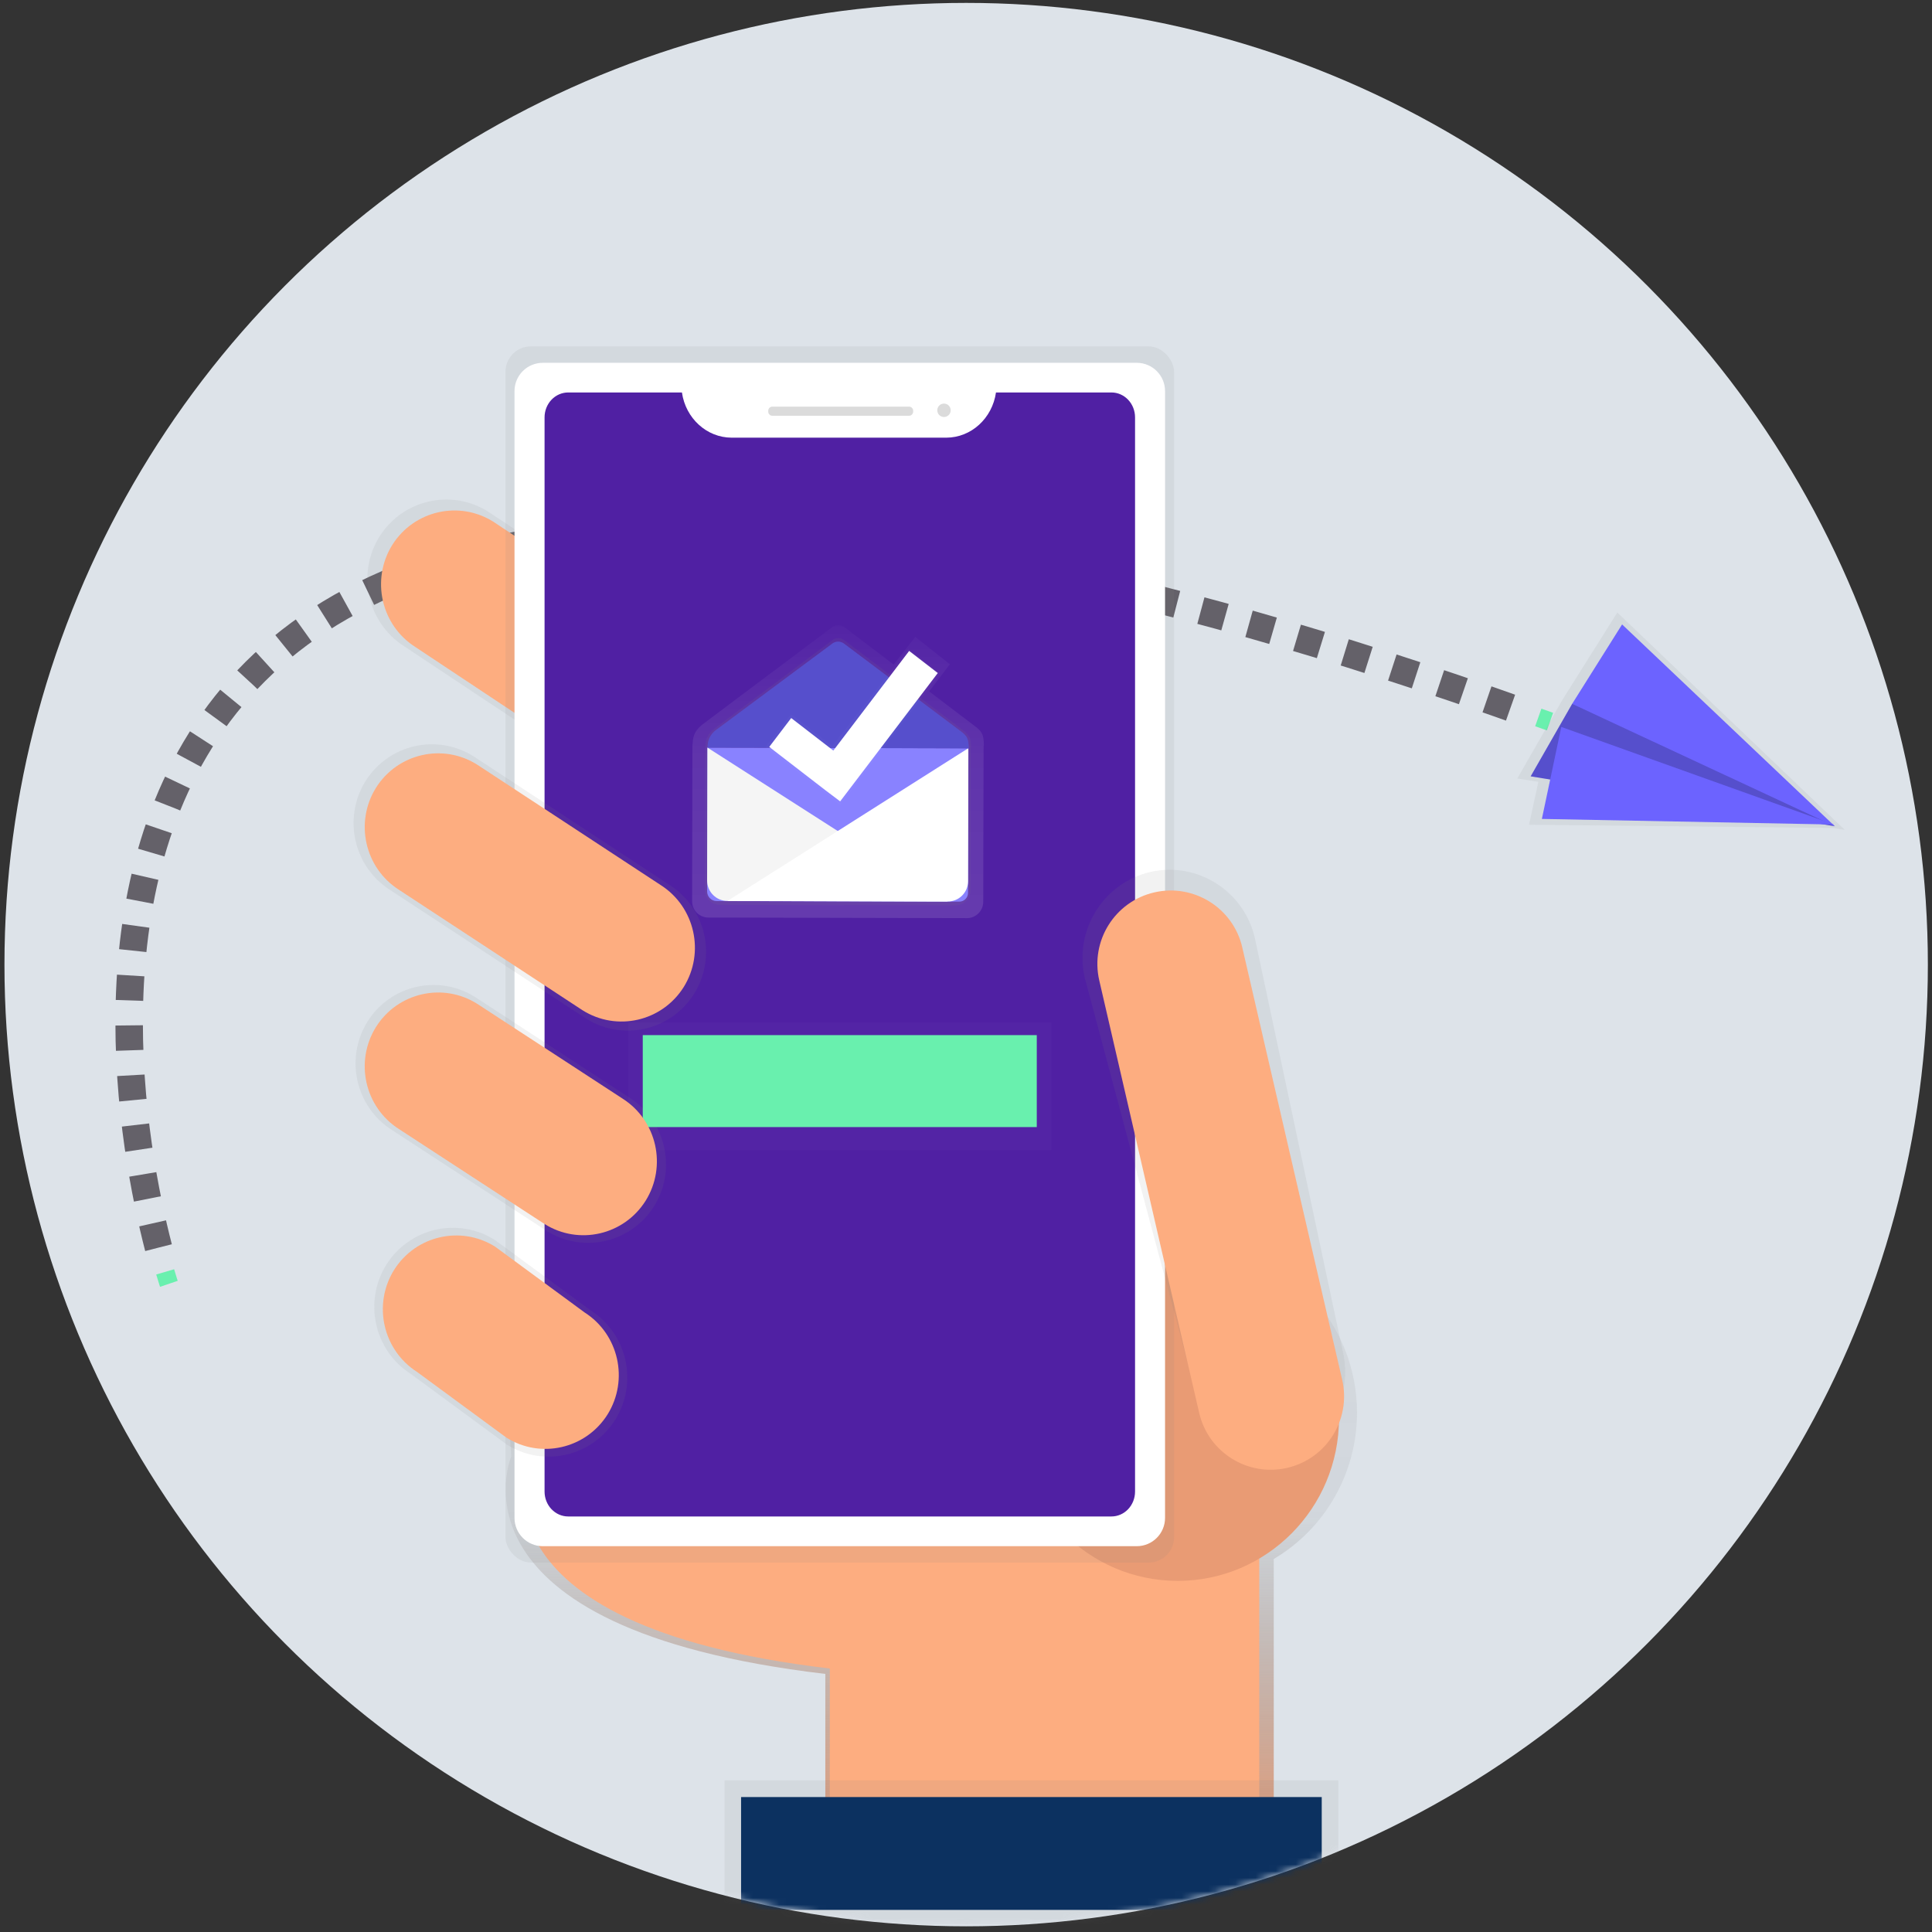 <?xml version="1.0" encoding="UTF-8"?>
<svg width="288px" height="288px" viewBox="0 0 288 288" version="1.1" xmlns="http://www.w3.org/2000/svg" xmlns:xlink="http://www.w3.org/1999/xlink">
    <rect x="0" y="0" width="288" height="288" fill="#333333" stroke="none"/>
    <!-- Generator: Sketch 52.4 (67378) - http://www.bohemiancoding.com/sketch -->
    <title>undraw_live_collaboration_2r4y</title>
    <desc>Created with Sketch.</desc>
    <defs>
        <circle id="path-1" cx="143.36" cy="143.36" r="143.36"></circle>
        <linearGradient x1="50.004%" y1="100.014%" x2="50.004%" y2="0.005%" id="linearGradient-3">
            <stop stop-color="#E99B74" offset="0%"></stop>
            <stop stop-color="#808080" stop-opacity="0.12" offset="54%"></stop>
            <stop stop-color="#808080" stop-opacity="0.1" offset="100%"></stop>
        </linearGradient>
        <linearGradient x1="41134%" y1="29504%" x2="41134%" y2="14570%" id="linearGradient-4">
            <stop stop-color="#808080" stop-opacity="0.25" offset="0%"></stop>
            <stop stop-color="#808080" stop-opacity="0.12" offset="54%"></stop>
            <stop stop-color="#808080" stop-opacity="0.1" offset="100%"></stop>
        </linearGradient>
        <linearGradient x1="54552%" y1="65439%" x2="54552%" y2="7243%" id="linearGradient-5">
            <stop stop-color="#808080" stop-opacity="0.25" offset="0%"></stop>
            <stop stop-color="#808080" stop-opacity="0.12" offset="54%"></stop>
            <stop stop-color="#808080" stop-opacity="0.1" offset="100%"></stop>
        </linearGradient>
        <linearGradient x1="72588%" y1="60013%" x2="72588%" y2="32286%" id="linearGradient-6">
            <stop stop-color="#808080" stop-opacity="0.25" offset="0%"></stop>
            <stop stop-color="#808080" stop-opacity="0.12" offset="54%"></stop>
            <stop stop-color="#808080" stop-opacity="0.1" offset="100%"></stop>
        </linearGradient>
        <linearGradient x1="63794%" y1="82757%" x2="63794%" y2="75857%" id="linearGradient-7">
            <stop stop-color="#808080" stop-opacity="0.25" offset="0%"></stop>
            <stop stop-color="#808080" stop-opacity="0.12" offset="54%"></stop>
            <stop stop-color="#808080" stop-opacity="0.1" offset="100%"></stop>
        </linearGradient>
        <linearGradient x1="49.996%" y1="99.993%" x2="49.996%" y2="-0.008%" id="linearGradient-8">
            <stop stop-color="#FFFFFF" stop-opacity="0.12" offset="0%"></stop>
            <stop stop-color="#FFFFFF" stop-opacity="0.09" offset="55%"></stop>
            <stop stop-color="#FFFFFF" stop-opacity="0.02" offset="100%"></stop>
        </linearGradient>
        <linearGradient x1="54465%" y1="33986%" x2="54465%" y2="21200%" id="linearGradient-9">
            <stop stop-color="#808080" stop-opacity="0.25" offset="0%"></stop>
            <stop stop-color="#808080" stop-opacity="0.12" offset="54%"></stop>
            <stop stop-color="#808080" stop-opacity="0.1" offset="100%"></stop>
        </linearGradient>
        <linearGradient x1="55134%" y1="29195%" x2="55134%" y2="21712%" id="linearGradient-10">
            <stop stop-color="#FFFFFF" stop-opacity="0.12" offset="0%"></stop>
            <stop stop-color="#FFFFFF" stop-opacity="0.09" offset="55%"></stop>
            <stop stop-color="#FFFFFF" stop-opacity="0.02" offset="100%"></stop>
        </linearGradient>
        <linearGradient x1="39605%" y1="39986%" x2="39605%" y2="26283%" id="linearGradient-11">
            <stop stop-color="#808080" stop-opacity="0.25" offset="0%"></stop>
            <stop stop-color="#808080" stop-opacity="0.12" offset="54%"></stop>
            <stop stop-color="#808080" stop-opacity="0.1" offset="100%"></stop>
        </linearGradient>
        <linearGradient x1="38687%" y1="50140%" x2="38687%" y2="37800%" id="linearGradient-12">
            <stop stop-color="#808080" stop-opacity="0.25" offset="0%"></stop>
            <stop stop-color="#808080" stop-opacity="0.12" offset="54%"></stop>
            <stop stop-color="#808080" stop-opacity="0.1" offset="100%"></stop>
        </linearGradient>
        <linearGradient x1="38207%" y1="60369%" x2="38207%" y2="49416%" id="linearGradient-13">
            <stop stop-color="#808080" stop-opacity="0.25" offset="0%"></stop>
            <stop stop-color="#808080" stop-opacity="0.12" offset="54%"></stop>
            <stop stop-color="#808080" stop-opacity="0.1" offset="100%"></stop>
        </linearGradient>
        <linearGradient x1="34718%" y1="38457%" x2="34718%" y2="32357%" id="linearGradient-14">
            <stop stop-color="#FFFFFF" stop-opacity="0.12" offset="0%"></stop>
            <stop stop-color="#FFFFFF" stop-opacity="0.09" offset="55%"></stop>
            <stop stop-color="#FFFFFF" stop-opacity="0.02" offset="100%"></stop>
        </linearGradient>
        <linearGradient x1="95880%" y1="33416%" x2="95880%" y2="26901%" id="linearGradient-15">
            <stop stop-color="#808080" stop-opacity="0.25" offset="0%"></stop>
            <stop stop-color="#808080" stop-opacity="0.12" offset="54%"></stop>
            <stop stop-color="#808080" stop-opacity="0.1" offset="100%"></stop>
        </linearGradient>
    </defs>
    <g id="Page-1" stroke="none" stroke-width="1" fill="none" fill-rule="evenodd">
        <g id="landing-copy-3" transform="translate(-241, -274)">
            <g id="undraw_live_collaboration_2r4y" transform="translate(241.664, 274.432)">
                <mask id="mask-2" fill="white">
                    <use xlink:href="#path-1"></use>
                </mask>
                <use id="Mask" fill="#DDE3E9" xlink:href="#path-1"></use>
                <g id="undraw_mail_2_tqip" mask="url(#mask-2)">
                    <g transform="translate(18.432, 51.2)">
                        <path d="M6.078,139.745 C6.078,139.745 5.867,139.122 5.527,137.963" id="Shape" stroke="#69F0AE" stroke-width="2.782" fill="none"></path>
                        <path d="M4.532,134.349 C-2.983,105.19 -26.412,-29.2 208.454,54.696" id="Shape" stroke="#646169" stroke-width="4.096" fill="none" stroke-dasharray="3.722"></path>
                        <path d="M210.213,55.319 L211.959,55.937" id="Shape" stroke="#69F0AE" stroke-width="2.782" fill="none"></path>
                        <path d="M183.192,158.964 C183.195,145.906 173.337,134.991 160.437,133.769 C147.538,132.546 135.834,141.418 133.421,154.247 L56.265,152.138 L57.112,165.496 C57.112,165.496 46.11,191.08 103.933,197.896 L103.933,223.753 L170.78,223.753 L170.78,180.762 C178.461,176.229 183.184,167.934 183.192,158.964 Z" id="Shape" stroke="none" fill="url(#linearGradient-3)" fill-rule="nonzero"></path>
                        <path d="M59.761,166.057 C59.761,166.057 49.226,190.556 104.601,197.092 L104.601,221.865 L168.619,221.865 L168.619,156.256 L58.939,153.262 L59.761,166.057 Z" id="Shape" stroke="none" fill="#FDAD80" fill-rule="nonzero"></path>
                        <path d="M91.757,63.821 C88.282,69.347 81.031,71.008 75.527,67.538 L41.155,44.711 C35.671,41.209 34.024,33.902 37.467,28.356 C40.941,22.837 48.183,21.178 53.684,24.639 L88.056,47.465 C93.544,50.963 95.198,58.271 91.757,63.821 Z" id="Shape" stroke="none" fill="url(#linearGradient-4)" fill-rule="nonzero"></path>
                        <path d="M89.852,62.572 C86.622,67.708 79.882,69.252 74.767,66.027 L42.806,44.808 C37.709,41.553 36.177,34.761 39.377,29.605 C42.607,24.469 49.347,22.925 54.463,26.15 L86.418,47.372 C91.515,50.625 93.049,57.415 89.852,62.572 Z" id="Shape" stroke="none" fill="#FDAD80" fill-rule="nonzero"></path>
                        <ellipse id="Oval" stroke="none" fill="#E99B74" fill-rule="nonzero" cx="156.464" cy="159.798" rx="24.041" ry="24.228"></ellipse>
                        <rect id="Rectangle-path" stroke="none" fill="url(#linearGradient-5)" fill-rule="nonzero" x="56.253" y="0" width="99.67" height="181.301" rx="3.787"></rect>
                        <path d="M61.817,2.452 L150.359,2.452 C152.687,2.452 154.575,4.34 154.575,6.668 L154.575,174.638 C154.575,176.967 152.687,178.855 150.359,178.855 L61.817,178.855 C59.488,178.855 57.601,176.967 57.601,174.638 L57.601,6.668 C57.601,4.34 59.488,2.452 61.817,2.452 Z" id="Rectangle-path" stroke="none" fill="#FFFFFF" fill-rule="nonzero"></path>
                        <path d="M129.373,6.872 C128.819,10.738 125.674,13.599 121.967,13.611 L89.962,13.611 C86.256,13.598 83.113,10.737 82.559,6.872 L65.603,6.872 C64.669,6.872 63.773,7.262 63.113,7.958 C62.453,8.654 62.081,9.598 62.081,10.583 L62.081,170.712 C62.081,171.696 62.451,172.641 63.111,173.337 C63.771,174.034 64.666,174.425 65.6,174.425 L146.583,174.425 C147.517,174.426 148.412,174.035 149.073,173.339 C149.733,172.643 150.104,171.699 150.104,170.715 L150.104,10.586 C150.105,9.601 149.735,8.657 149.075,7.96 C148.415,7.264 147.52,6.872 146.586,6.872 L129.373,6.872 Z" id="Shape" stroke="none" fill="#5020A3" fill-rule="nonzero"></path>
                        <path d="M96.038,8.985 L116.413,8.985 C116.754,8.985 117.031,9.261 117.031,9.603 L117.031,9.728 C117.031,10.069 116.754,10.346 116.413,10.346 L96.038,10.346 C95.697,10.346 95.42,10.069 95.42,9.728 L95.42,9.603 C95.42,9.261 95.697,8.985 96.038,8.985 Z" id="Rectangle-path" stroke="none" fill="#DBDBDB" fill-rule="nonzero"></path>
                        <ellipse id="Oval" stroke="none" fill="#DBDBDB" fill-rule="nonzero" cx="121.622" cy="9.53" rx="1" ry="1"></ellipse>
                        <path d="M172.007,164.07 C165.03,165.696 160.242,161.11 158.628,154.082 L142.596,94.093 C141.001,87.037 145.358,80.008 152.35,78.357 C159.351,76.75 166.326,81.14 167.964,88.186 L181.046,149.714 C182.66,156.755 178.981,162.443 172.007,164.07 Z" id="Shape" stroke="none" fill="url(#linearGradient-6)" fill-rule="nonzero"></path>
                        <path d="M162.877,80.268 L162.877,80.268 C168.919,80.268 173.817,85.166 173.817,91.208 L173.817,157.37 C173.817,163.412 168.919,168.31 162.877,168.31 L162.877,168.31 C156.835,168.31 151.936,163.412 151.936,157.37 L151.936,91.208 C151.936,85.166 156.835,80.268 162.877,80.268 Z" id="Rectangle-path" stroke="none" fill="#FDAD80" fill-rule="nonzero" transform="translate(162.877, 124.289) rotate(-13.01) translate(-162.877, -124.289) "></path>
                        <polygon id="Rectangle-path" stroke="none" fill="url(#linearGradient-7)" fill-rule="nonzero" points="88.903 213.759 180.406 213.759 180.406 235.255 88.903 235.255"></polygon>
                        <polygon id="Rectangle-path" stroke="none" fill="#0C3160" fill-rule="nonzero" points="91.376 216.252 177.933 216.252 177.933 233.074 91.376 233.074"></polygon>
                        <path d="M126.503,56.818 L119.412,51.437 L122.503,47.387 L117.343,43.306 L114.119,47.425 L106.827,41.895 C106.256,41.464 105.471,41.464 104.901,41.895 L85.571,56.397 C84.838,57.02 84.152,57.734 84.146,59.366 L84.124,59.366 L84.075,81.709 L84.075,82.703 C84.073,83.349 84.326,83.969 84.778,84.428 C85.231,84.886 85.845,85.144 86.486,85.145 L87.438,85.145 L105.766,85.186 L125.05,85.23 C125.691,85.231 126.307,84.976 126.761,84.52 C127.216,84.065 127.472,83.446 127.474,82.8 L127.526,59.503 L127.566,59.503 C127.566,57.868 127.236,57.441 126.503,56.818 Z" id="Shape" stroke="none" fill="url(#linearGradient-8)" fill-rule="nonzero"></path>
                        <path d="M125.662,59.843 C125.662,58.354 125.353,57.973 124.692,57.397 L106.74,43.792 C106.219,43.398 105.502,43.398 104.981,43.792 L87.345,57.026 C86.483,57.647 85.994,58.667 86.047,59.734 L86.028,59.734 L85.982,80.12 L85.982,81.027 C85.98,82.254 86.965,83.251 88.183,83.254 L89.052,83.254 L105.776,83.292 L123.368,83.332 C124.586,83.334 125.575,82.341 125.579,81.114 L125.625,59.858 L125.662,59.843 Z" id="Shape" stroke="none" fill="url(#linearGradient-9)" fill-rule="nonzero"></path>
                        <path d="M86.327,59.86 L125.225,59.86 L125.225,81.427 C125.225,81.773 125.089,82.104 124.846,82.348 C124.604,82.592 124.275,82.729 123.933,82.729 L87.764,82.729 C87.386,82.729 87.024,82.578 86.756,82.309 C86.489,82.039 86.339,81.674 86.339,81.293 L86.339,59.86 L86.327,59.86 Z" id="Shape" stroke="none" fill="#6C63FF" fill-rule="nonzero" transform="translate(105.776, 71.295) rotate(0.13) translate(-105.776, -71.295) "></path>
                        <path d="M86.327,59.86 L125.225,59.86 L125.225,81.427 C125.225,81.773 125.089,82.104 124.846,82.348 C124.604,82.592 124.275,82.729 123.933,82.729 L87.764,82.729 C87.386,82.729 87.024,82.578 86.756,82.309 C86.489,82.039 86.339,81.674 86.339,81.293 L86.339,59.86 L86.327,59.86 Z" id="Shape" stroke="none" fill="#FFFFFF" fill-rule="nonzero" opacity="0.2" transform="translate(105.776, 71.295) rotate(0.13) translate(-105.776, -71.295) "></path>
                        <path d="M86.356,59.808 L86.313,79.619 C86.311,80.426 86.628,81.201 87.193,81.773 C87.758,82.345 88.526,82.667 89.327,82.669 L122.184,82.744" id="Shape" stroke="none" fill="#F5F5F5" fill-rule="nonzero"></path>
                        <path d="M125.257,59.896 L125.214,79.719 C125.212,80.526 124.893,81.299 124.325,81.869 C123.757,82.439 122.989,82.758 122.188,82.756 L89.33,82.681" id="Shape" stroke="none" fill="#FFFFFF" fill-rule="nonzero"></path>
                        <path d="M104.978,44.31 L87.667,57.176 C86.822,57.775 86.34,58.768 86.39,59.808 L125.307,59.933 C125.307,58.484 124.998,58.104 124.355,57.556 L106.719,44.316 C106.204,43.924 105.495,43.921 104.978,44.31 Z" id="Shape" stroke="none" fill="#6C63FF" fill-rule="nonzero"></path>
                        <path d="M104.978,44.31 L87.667,57.176 C86.822,57.775 86.34,58.768 86.39,59.808 L125.307,59.933 C125.307,58.484 124.998,58.104 124.355,57.556 L106.719,44.316 C106.204,43.924 105.495,43.921 104.978,44.31 Z" id="Shape" stroke="none" fill="#000000" fill-rule="nonzero" opacity="0.2"></path>
                        <polygon id="Shape" stroke="none" fill="url(#linearGradient-10)" fill-rule="nonzero" points="121.044 48.786 116.336 45.067 104.957 59.59 98.842 54.811 95.012 59.718 103.912 66.569 103.912 66.569 106.119 68.354"></polygon>
                        <polygon id="Shape" stroke="none" fill="#FFFFFF" fill-rule="nonzero" points="120.698 48.696 116.432 45.4 105.127 60.257 98.848 55.406 95.574 59.706 103.986 66.198 103.986 66.198 106.144 67.827"></polygon>
                        <path d="M84.375,96.516 C80.925,102.001 73.728,103.649 68.266,100.205 L39.053,81.036 C33.611,77.56 31.975,70.307 35.393,64.802 C38.842,59.318 46.039,57.67 51.501,61.114 L80.714,80.282 C86.156,83.759 87.792,91.011 84.375,96.516 Z" id="Shape" stroke="none" fill="url(#linearGradient-11)" fill-rule="nonzero"></path>
                        <path d="M82.823,95.507 C79.593,100.644 72.853,102.187 67.737,98.962 L40.376,81.008 C35.279,77.753 33.747,70.961 36.947,65.805 C40.178,60.669 46.917,59.125 52.033,62.35 L79.394,80.304 C84.491,83.559 86.023,90.352 82.823,95.507 Z" id="Shape" stroke="none" fill="#FDAD80" fill-rule="nonzero"></path>
                        <path d="M78.414,128.175 C74.982,133.635 67.817,135.276 62.38,131.848 L39.325,116.816 C33.906,113.357 32.278,106.137 35.68,100.657 C39.113,95.196 46.277,93.555 51.715,96.984 L74.767,112.018 C80.184,115.477 81.814,122.695 78.414,128.175 Z" id="Shape" stroke="none" fill="url(#linearGradient-12)" fill-rule="nonzero"></path>
                        <path d="M72.627,159.995 C69.164,165.505 61.935,167.162 56.448,163.702 L42.169,153.203 C36.701,149.713 35.057,142.427 38.49,136.898 C41.957,131.391 49.186,129.741 54.67,133.203 L68.949,143.698 C74.411,147.188 76.054,154.467 72.627,159.995 Z" id="Shape" stroke="none" fill="url(#linearGradient-13)" fill-rule="nonzero"></path>
                        <path d="M71.474,159.213 C68.244,164.349 61.504,165.893 56.389,162.668 L43.074,152.879 C37.978,149.624 36.446,142.832 39.646,137.676 C42.876,132.54 49.616,130.996 54.732,134.221 L68.046,144.01 C73.143,147.265 74.675,154.057 71.474,159.213 Z" id="Shape" stroke="none" fill="#FDAD80" fill-rule="nonzero"></path>
                        <polygon id="Rectangle-path" stroke="none" fill="url(#linearGradient-14)" fill-rule="nonzero" points="74.556 100.803 137.619 100.803 137.619 119.807 74.556 119.807"></polygon>
                        <rect id="Rectangle-path" stroke="none" fill="#69F0AE" fill-rule="nonzero" x="76.72" y="102.672" width="58.735" height="13.708"></rect>
                        <g id="Group-2" stroke="none" stroke-width="1" fill="none" fill-rule="evenodd" transform="translate(204.8, 38.912)">
                            <polygon id="Shape" fill="url(#linearGradient-15)" fill-rule="nonzero" points="49.258 32.877 51.107 33.168 50.819 32.893 50.973 32.893 50.731 32.81 17.195 0.758 9.055 13.702 2.285 25.509 5.423 26.003 4.032 32.4"></polygon>
                            <polygon id="Shape" fill="#6C63FF" fill-rule="nonzero" points="10.462 14.377 4.279 25.182 49.618 32.623 20.416 12.129"></polygon>
                            <polygon id="Shape" fill="#000000" fill-rule="nonzero" opacity="0.2" points="10.462 14.377 4.279 25.182 49.618 32.623 20.416 12.129"></polygon>
                            <polygon id="Shape" fill="#6C63FF" fill-rule="nonzero" points="17.906 2.539 49.618 32.623 10.462 14.377"></polygon>
                            <polygon id="Shape" fill="#6C63FF" fill-rule="nonzero" points="5.948 31.532 49.495 32.368 8.844 17.82"></polygon>
                        </g>
                        <path d="M77.147,127.361 C73.917,132.498 67.177,134.042 62.061,130.816 L40.373,116.673 C35.276,113.418 33.744,106.625 36.944,101.47 C40.169,96.328 46.91,94.777 52.03,97.999 L73.719,112.143 C78.825,115.399 80.358,122.203 77.147,127.361 Z" id="Shape" stroke="none" fill="#FDAD80" fill-rule="nonzero"></path>
                    </g>
                </g>
            </g>
        </g>
    </g>
</svg>
